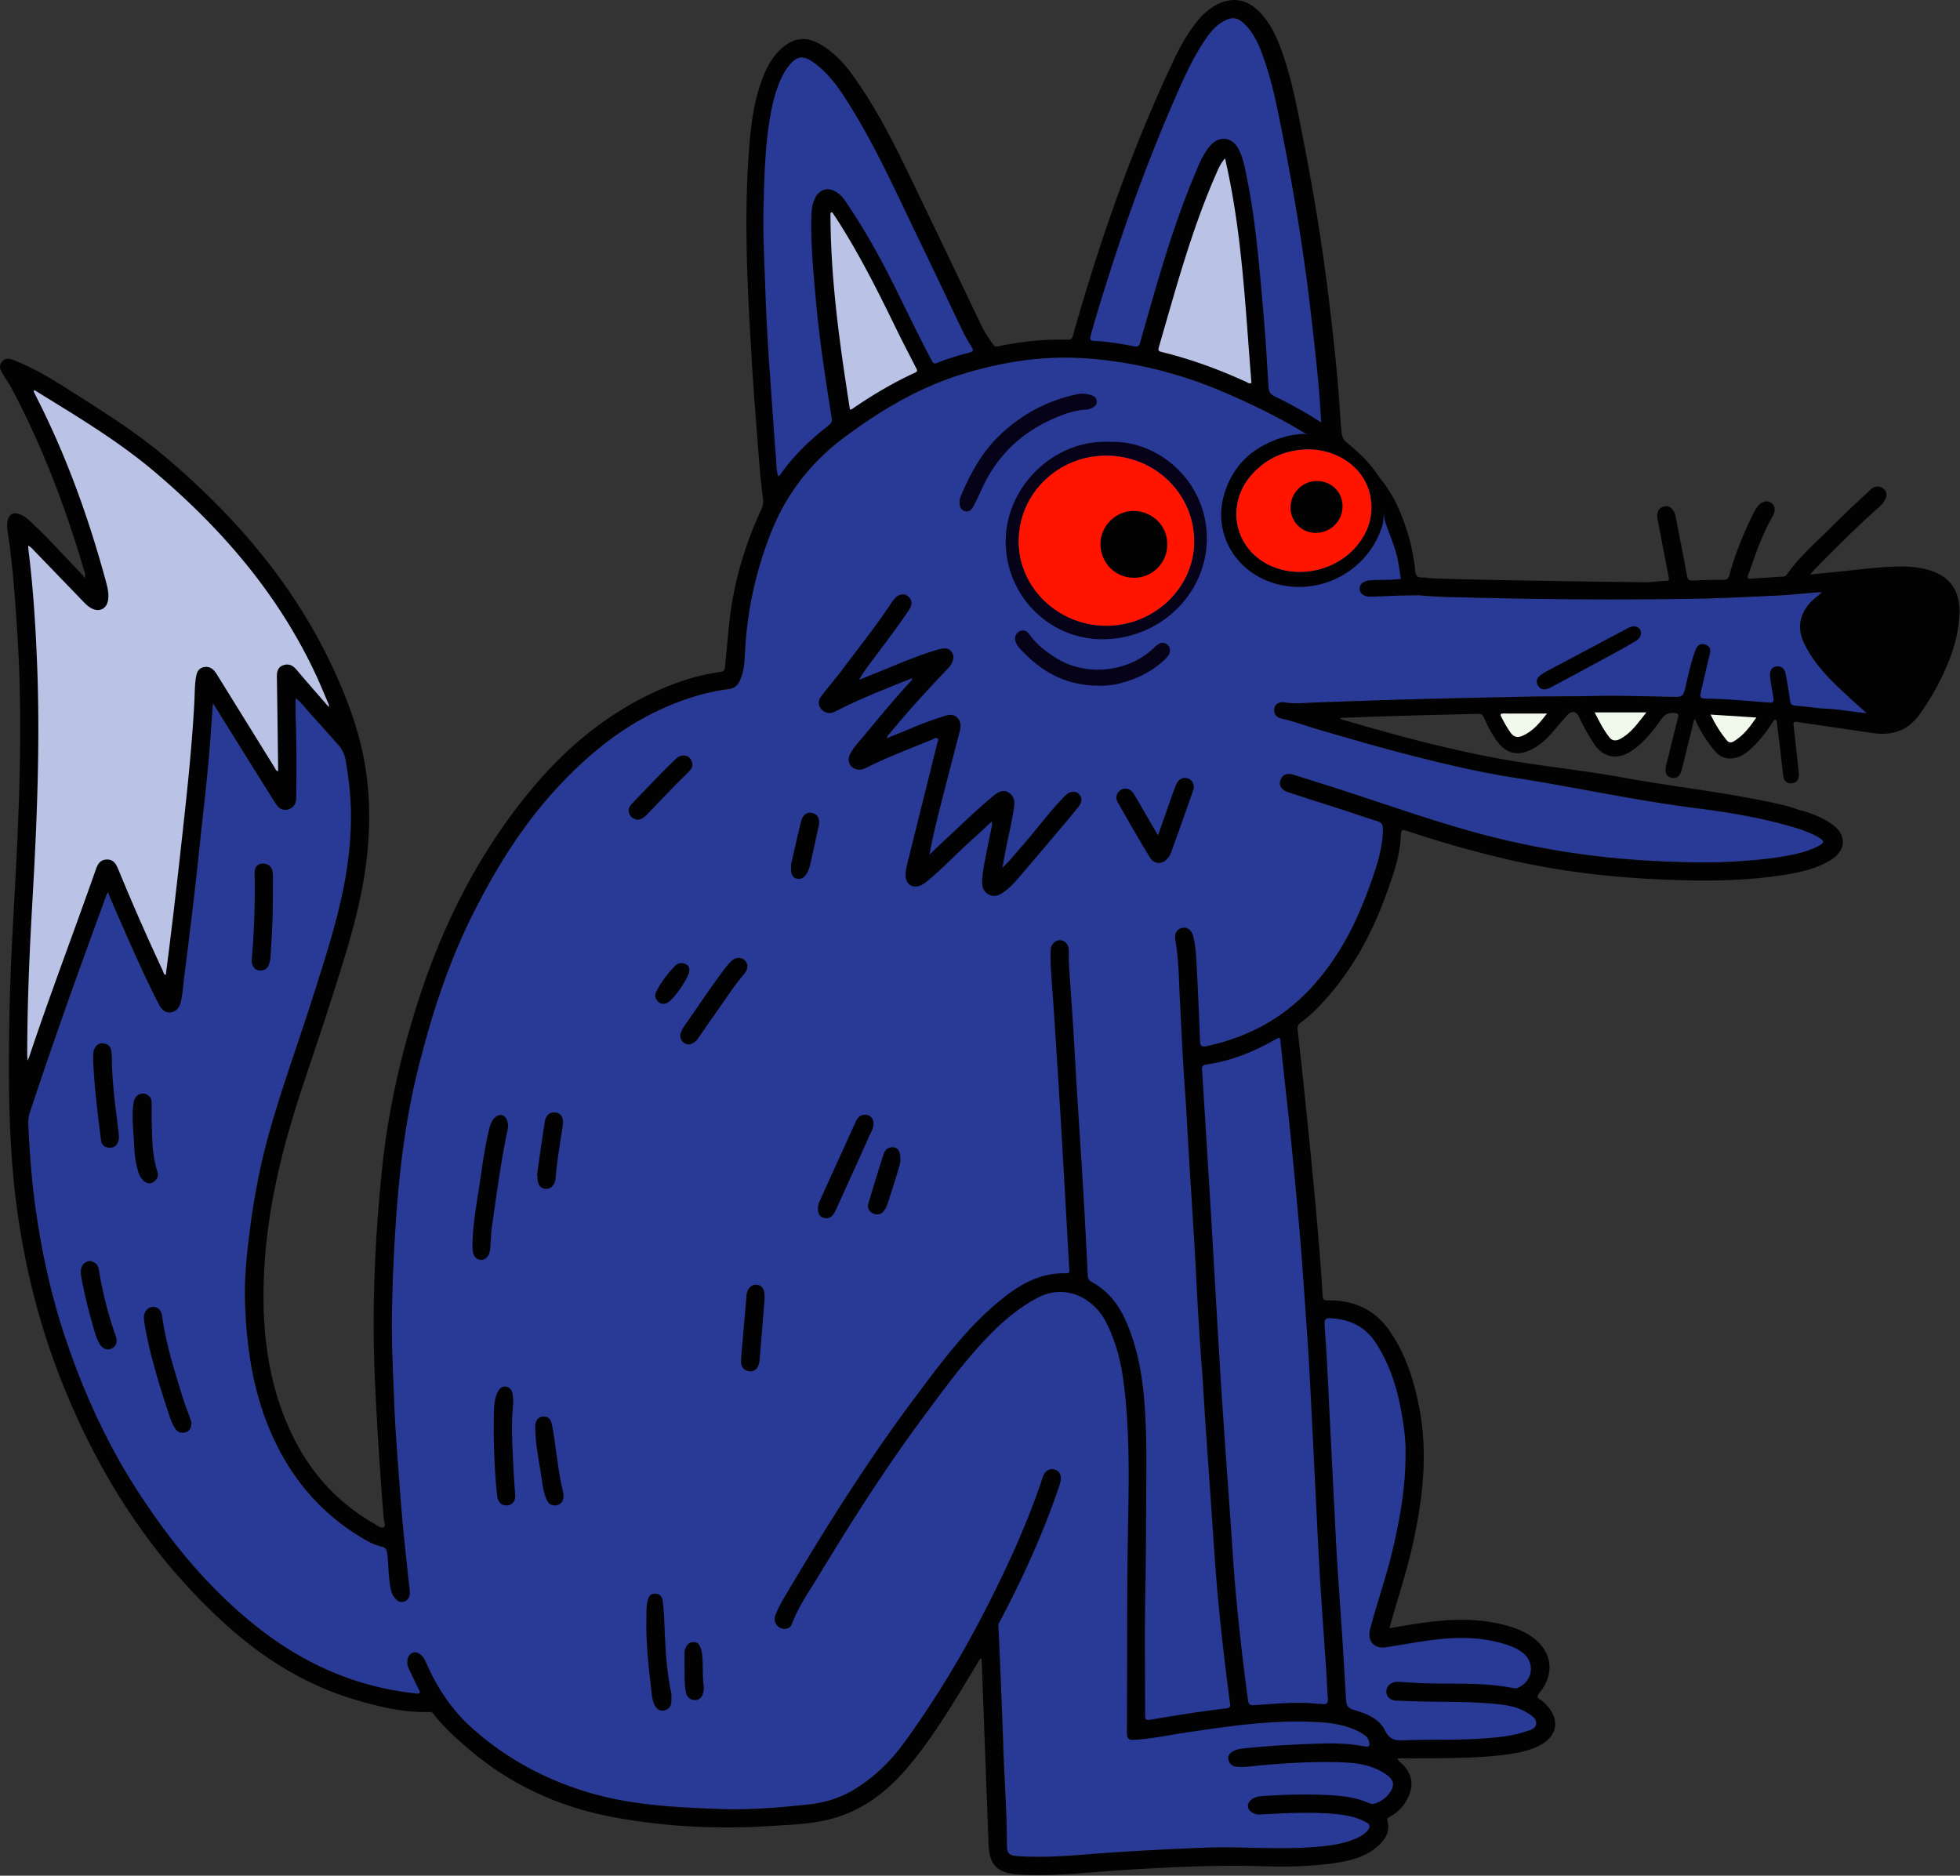 <svg width="256" height="245" fill="none" xmlns="http://www.w3.org/2000/svg"><rect width="100%" height="100%" fill="#333333" stroke="none"/><path d="M234.549 92.182c1.135.092 2.267.239 3.399.365 1.969.051 3.904.428 5.881.62a124.12 124.12 0 0 1-3.834-3.497c-1.735-1.666-3.308-3.468-4.362-5.648-.861-1.785-.685-3.488.589-5.063.475-.586 1.091-1.007 1.752-1.588-.318 0-.481-.012-.642.001-1.726.14-3.449.33-5.176.413-3.607.175-7.216.36-10.826.42-9.699.16-19.397.093-29.094-.148-2.315-.06-4.636-.071-6.946-.307-.752.013-1.504.018-2.256.043l-.075-2.182c-.125-.788-.229-1.581-.38-2.365-.343-1.77-2.397-8.713-2.967-10.411-.436-.19-7-6.685-9.232-6.278-3.441-2.113-7.068-3.858-10.779-5.436-5.752-2.447-11.753-3.914-17.985-4.33-5.34-.358-10.558.45-15.672 1.987-5.737 1.725-10.796 4.715-15.573 8.261-4.301 3.193-7.517 7.205-9.539 12.174a48.506 48.506 0 0 0-3.514 15.47c-.087 1.424-.075 2.879-.707 4.228-.296.63-.705.998-1.422 1.09-3.399.431-6.602 1.527-9.667 3.018-4.969 2.416-9.115 5.924-12.832 9.951-4.542 4.919-8.008 10.569-10.992 16.527-3.15 6.291-5.302 12.943-7.017 19.745-1.481 5.874-2.326 11.85-2.81 17.884a225.396 225.396 0 0 0-.698 14.759c-.055 3.883.172 7.757.311 11.633.062 1.729.178 3.458.3 5.184.225 3.136.444 6.273.718 9.404.231 2.644-2.113 4.048-2.648 3.92-.835-.201-1.609-.577-2.348-1.011-5.542-3.244-9.485-7.889-12.06-13.74-2.427-5.518-3.276-11.356-3.452-17.314-.1-3.378.299-6.735.734-10.086a83.977 83.977 0 0 1 2.477-12.111c1.714-6.038 3.877-11.93 5.77-17.912 1.856-5.857 3.78-11.695 4.521-17.831.252-2.084.375-4.179.324-6.276-.051-2.097-.306-4.176-.646-6.248-.141-.86-.442-1.583-1.008-2.217-1.202-1.348-2.395-2.702-3.615-4.034-.603-.658-1.106-1.413-1.955-2.063 0 .917-.023 1.708.005 2.498.124 3.514.133 7.029.066 10.544-.01.512-.143 1.016-.65 1.319-.757.453-1.493.267-2.042-.609-2.066-3.286-4.113-6.581-6.167-9.874-.647-1.037-1.292-2.075-2.013-3.235-.203 2.715-.354 5.241-.587 7.759-.283 3.055-.633 6.106-.96 9.156-.307 2.859-.603 5.718-.939 8.572-.406 3.46-.837 6.915-1.278 10.371-.145 1.134-.182 2.287-.49 3.396-.296 1.065-1.447 1.501-2.229.863-.287-.234-.469-.561-.636-.886-1.875-3.648-3.501-7.409-5.155-11.159-.475-1.077-.934-2.161-1.459-3.377-.13.311-.2.46-.256.614-3.417 9.318-6.783 18.655-9.892 28.081a4.398 4.398 0 0 0-.239 1.581c.17 3.775.458 7.538.99 11.282.789 5.537 1.968 10.985 3.726 16.295 2.37 7.161 5.442 14.003 9.55 20.353 4.442 6.868 9.58 13.118 16.098 18.153 5.991 4.627 12.681 7.518 20.241 8.317.17.017.371.091.49-.043.132-.151 4.234 2.216 6.895 4.594 4.427 3.954 9.491 6.673 15.12 8.367 5.607 1.687 11.423 1.964 17.224 2.182 3.807.143 7.608-.186 11.396-.573 2.126-.217 4.15-.783 6.021-1.899 2.715-1.619 4.91-3.773 6.743-6.308 4.098-5.668 12.2-15.424 12.219-15.075.087 1.679 1.104 24.117 1.113 28.292.003 1.453.191 1.619 1.632 1.739.122.01.245.005.366.012 3.817.208 7.61-.226 11.405-.484a417.46 417.46 0 0 1 12.348-.653c4.614-.178 9.23.261 13.841-.05 1.897-.127 3.795-.302 5.598-.982.716-.269 1.391-.605 1.906-1.188.384-.435 2.309-4.203 2.752-4.752.875-1.092.639-1.256.648-2.644.015-2.258-3.859-5.181-4.307-5.427-1.71-.938-3.591-1.254-5.497-1.358a54.01 54.01 0 0 0-7.173.099c-3.406.268-4.311-2.129-4.365-2.519-.465-3.329-2.359-24.192-2.516-26.478-.233-3.379-.476-6.758-.705-10.138-.166-2.446-.289-4.896-.477-7.34a454.96 454.96 0 0 1-.72-11.616 516.26 516.26 0 0 0-.291-5.276c-.232-3.82-.478-7.64-.711-11.459-.159-2.579-.272-5.162-.467-7.738-.315-4.184 2.175-5.699 2.789-5.823a27.237 27.237 0 0 0 6.224-2.094c4.627-2.191 8.083-5.652 10.828-9.893 2.11-3.26 3.58-6.818 4.822-10.477.653-1.919 1.175-3.867 1.188-5.924.004-.604-.207-.856-.765-1.023-1.332-.4-2.641-.876-3.965-1.305-2.553-.827-5.116-1.624-7.661-2.472-.906-.302-1.233-.926-.978-1.599.271-.715.855-.933 1.762-.648 1.676.528 3.351 1.055 5.024 1.589 5.948 1.894 11.826 4.007 17.839 5.706 8.088 2.284 16.329 3.588 24.714 3.974 3.192.146 6.39.243 9.591.06 2.438-.14 4.866-.33 7.267-.777 1.438-.268 2.866-.611 4.165-1.326.677-.372.669-.573.015-1.007-.678-.45-1.452-.688-2.184-1.023-4.565-1.472-9.278-2.269-14.014-2.869-7.886-.997-15.645-2.722-23.493-3.943-4.477-.696-8.888-1.724-13.278-2.84-4.158-1.056-8.275-2.258-12.395-3.453-1.638-.475-3.23-1.098-4.906-1.457-.586-.126-.992-.561-.937-1.225.05-.586.62-1 1.292-.888 1.34.226 2.67.075 4.009.024 4.608-.172 9.216-.326 13.824-.455 4.197-.117 8.393-.187 12.589-.285 3.466-.082 6.933-.05 10.399-.12 3.219-.066 6.442.061 9.665.112" fill="#283996"/><path d="M144.921 57.716c-7.191-.359-13.497 5.78-13.566 12.876-.069 7.064 5.524 12.837 12.498 12.906 7.501.074 13.669-5.767 13.778-12.996.11-7.306-6.021-13.03-12.71-12.787v.001Zm-.466 24.02c-6.253-.033-11.391-5.037-11.359-11.067.033-6.227 5.163-11.199 11.504-11.149 6.359.051 11.425 5.079 11.372 11.287-.051 6.02-5.256 10.96-11.515 10.927l-.002.002ZM138.043 54.49c1.252-.514 2.509-.937 3.871-.987.279-.01.519-.121.761-.24.353-.174.601-.404.569-.844-.034-.467-.336-.693-.729-.813-.614-.188-1.249-.242-1.879-.107-3.685.79-6.915 2.476-9.698 5.002-2.493 2.264-4.11 5.119-5.397 8.183-.132.312-.245.64-.211.94 0 .56.158.988.68 1.143.504.151.862-.142 1.084-.546.352-.64.681-1.296.969-1.965 1.988-4.625 5.322-7.857 9.979-9.767l.001.002Z" fill="#060319"/><path d="M150.843 84.5c-3.347 3.334-8.989 3.945-12.968 1.41-1.304-.83-2.512-1.758-3.416-3.039-.345-.488-.811-.708-1.392-.352-.479.295-.626.899-.343 1.485.106.217.238.43.399.61 2.74 3.06 6.054 4.937 10.26 4.943a9.684 9.684 0 0 0 3.049-.335c2.244-.61 4.284-1.624 5.932-3.299.573-.583.578-1.29.141-1.688-.477-.433-1.053-.341-1.662.265Z" fill="#060319"/><path d="M202.197 89.947c.206-.075.401-.182.594-.286 1.441-.77 2.887-1.534 4.32-2.321 2.18-1.197 4.401-2.323 6.534-3.606.411-.248.669-.554.697-1.055-.047-.373-.201-.66-.61-.805-.479-.17-.864.044-1.246.246-3.235 1.71-6.466 3.428-9.695 5.15-.538.287-1.088.562-1.579.917-.449.324-.661.801-.345 1.345.307.526.786.612 1.33.416v-.001Z" fill="#020203"/><path d="M251.112 74.264a13.9 13.9 0 0 0-2.837-.274c-2.641.035-5.257.389-7.878.65-1.264.126-2.527.256-3.959.401.321-.368.499-.596.702-.8 2.714-2.704 5.378-5.457 8.267-7.98.296-.26.554-.551.752-.891.365-.629.299-1.181-.175-1.553-.495-.389-1.164-.343-1.662.129-1.664 1.576-3.364 3.12-4.976 4.749-2.058 2.078-4.314 3.974-5.996 6.402-.129.186-.306.21-.506.224-1.365.083-2.73.163-4.093.264-.442.032-.568-.082-.404-.523.402-1.072.756-2.162 1.16-3.233.568-1.505 1.216-2.975 2.013-4.377.45-.791.329-1.45-.255-1.81-.548-.337-1.267-.106-1.75.595-.248.36-.468.745-.66 1.138-1.21 2.479-2.232 5.033-2.963 7.694-.128.464-.279.678-.817.67-1.318-.02-2.638.029-3.954.087-.474.02-.688-.096-.779-.599-.456-2.517-.955-5.029-1.435-7.542-.08-.412-.179-.813-.459-1.138-.308-.358-.67-.524-1.165-.368-.475.148-.724.432-.796.92-.06.4.027.778.099 1.159.45 2.37.9 4.742 1.368 7.11.073.373.027.535-.401.519-.535-.022-1.964.162-2.155.162-2.856.002-28.678-.37-28.908-.568-.519-.118-.78.055-1.29-.145-.315-.261-.312-.49-.371-.881.054-.312-.443-2.99-.691-3.876-.81-2.887-1.881-5.654-3.809-8.012-1.762-2.559-2.585-3.181-4.532-4.862-.383-.314-.52-.742-.564-1.213-.049-.535-.116-1.069-.147-1.605-.336-5.728-.974-11.426-1.683-17.116-.788-6.319-1.832-12.599-3.044-18.85-.771-3.972-1.472-7.964-2.787-11.807-.691-2.017-1.528-3.954-3.043-5.53-1.676-1.741-3.668-2.065-5.774-.881-.95.535-1.737 1.26-2.412 2.108-1.19 1.498-2.143 3.15-2.958 4.87-5.509 11.614-9.726 23.704-13.22 36.056-.11.39-.17.642-.684.63-3.063-.076-6.095.234-9.092.868-.341.072-.533-.017-.726-.303-.562-.828-1.114-1.659-1.548-2.565-3.276-6.835-6.534-13.678-9.837-20.5-2.053-4.24-4.255-8.401-7.038-12.22-1.157-1.588-2.526-2.979-4.267-3.952-1.572-.878-3.071-.79-4.507.317-1.343 1.034-2.161 2.432-2.772 3.97-1.27 3.194-1.65 6.565-1.893 9.95-.635 8.79-.18 17.57.34 26.346.26 4.41.614 8.813.951 13.218.14 1.824.3 3.65.547 5.46.08.59.034 1.056-.21 1.59-2.156 4.684-3.62 9.568-4.162 14.708-.204 1.94-.383 3.884-.57 5.826-.035.359-.087.62-.565.684-3.297.44-6.404 1.539-9.373 2.978-6.403 3.103-11.614 7.704-16.04 13.204-6.091 7.568-10.478 16.071-13.582 25.253-2.545 7.532-4.355 15.229-5.2 23.146a211.61 211.61 0 0 0-.908 11.676 171.421 171.421 0 0 0-.01 17.425 540.43 540.43 0 0 0 1.09 16.804c.035.425.305 1.082.01 1.233-.394.202-.888-.253-1.304-.493-4.383-2.532-7.746-6.043-10.114-10.516-3.334-6.3-4.378-13.108-4.277-20.11.092-6.342 1.142-12.577 2.767-18.708 1.61-6.082 3.813-11.979 5.72-17.969 2.026-6.364 4.18-12.697 4.968-19.376.431-3.648.475-7.301.01-10.956-.6-4.718-2.15-9.142-4.1-13.446C38.71 76.7 30.94 67.6 21.627 59.714c-4.113-3.482-8.7-6.285-13.225-9.172-2.081-1.327-4.217-2.545-6.512-3.465-.548-.22-1.123-.407-1.611.157-.513.592-.214 1.125.113 1.66.394.643.824 1.267 1.176 1.933C5.54 58.33 8.545 66.22 10.932 74.354c.091.309.279.615.141 1.14-.233-.28-.39-.493-.572-.682-2.033-2.107-3.99-4.291-6.117-6.308-.547-.519-1.08-1.07-1.815-1.335-.877-.315-1.405.008-1.582.91-.112.569-.022 1.127.059 1.672.667 4.496.969 9.024 1.25 13.551.543 8.712.362 17.429-.019 26.139-.343 7.852-.928 15.695-1.051 23.557-.123 7.913-.136 15.824.84 23.694 1.059 8.534 3.135 16.811 6.399 24.783 4.819 11.771 11.594 22.203 21.078 30.769 4.966 4.485 10.555 7.939 17.034 9.829 3.147.919 6.32 1.659 9.63 1.546.213-.007.305.116.408.251 1.363 1.773 3.02 3.247 4.717 4.687 5.448 4.628 11.753 7.491 18.73 8.791 6.648 1.236 13.378 1.614 20.139 1.189 2.777-.174 5.577-.233 8.285-.933 4.205-1.086 7.466-3.638 10.201-6.9 3.494-4.169 6.183-8.884 9.018-13.499.122-.199.171-.457.475-.599.021.293.047.555.058.818.294 7.83.591 15.663.881 23.493.098 2.633 1.083 3.681 3.718 3.924.219.021.439.024.658.034 4.678.22 9.318-.391 13.972-.662 5.758-.337 11.514-.626 17.284-.447 3.129.096 6.255.058 9.36-.38 2.095-.294 4.143-.757 5.8-2.201 1.006-.876 1.679-1.918 1.313-3.338-.1-.388.171-.458.392-.584 1.056-.6 1.819-1.467 2.327-2.557.758-1.625.467-3.083-.832-4.33-.193-.185-.468-.312-.588-.698.856 0 1.636.006 2.416 0 3.517-.032 7.038.008 10.543-.351 1.824-.188 3.642-.423 5.333-1.193 2.689-1.227 3.081-3.624.938-5.667-.158-.151-.316-.318-.507-.417-.507-.267-.519-.497-.147-.96 2.075-2.58 1.606-5.513-1.139-7.378-.856-.582-1.8-.965-2.786-1.266-3.982-1.215-8.009-.974-12.047-.374-1.194.178-2.383.392-3.635.598.054-.219.08-.337.113-.451.978-3.496 2.136-6.941 2.92-10.495 1.32-5.981 2.031-11.971.81-18.067-.701-3.5-1.771-6.846-3.826-9.806-1.955-2.818-4.721-4.06-8.099-3.996-.5.009-.629-.129-.655-.578-.257-4.459-.654-8.908-1.063-13.355-.349-3.791-.73-7.577-1.119-11.364a1256.77 1256.77 0 0 0-1.085-10.042c-.048-.436.069-.709.437-.974.95-.689 1.799-1.497 2.605-2.352 3.921-4.152 6.594-9.042 8.528-14.372.916-2.524 1.819-5.058 1.916-7.777.025-.708.211-.704.788-.51a143.059 143.059 0 0 0 13.087 3.714c6.032 1.4 12.146 2.2 18.328 2.54 5.911.325 11.816.43 17.691-.482 2.127-.332 4.236-.773 6.12-1.882 2.212-1.303 2.293-3.411.18-4.835-1.324-.891-2.802-1.466-4.356-1.835-.969-.407-1.996-.618-3.015-.843-6.606-1.449-13.339-2.151-19.985-3.371-4.443-.816-8.937-1.287-13.396-2.002-7.722-1.237-15.261-3.245-22.754-5.444-.215-.063-.468-.058-.638-.313 6.063-.24 12.094-.4 18.126-.53.36-.006.513.149.649.446.506 1.111 1.041 2.207 1.782 3.186 1.186 1.568 2.59 1.893 4.382 1.05 1.107-.523 1.974-1.339 2.77-2.241.693-.787 1.347-1.61 2.07-2.368.503-.528 1.113-.371 1.415.28a27.886 27.886 0 0 0 1.994 3.573c1.126 1.715 2.887 2.112 4.641 1.067.334-.199.648-.435.953-.678 1.291-1.033 2.265-2.356 3.228-3.674.443-.605.918-.828 1.657-.756.513.05.594.188.472.652-.435 1.675-.85 3.356-1.251 5.04-.14.59-.368 1.167-.368 1.786 0 .496.25.836.731.973.516.146.931-.04 1.173-.5.155-.296.234-.639.316-.969.509-2.042 1.009-4.088 1.518-6.155.242.102.24.3.311.442a17.686 17.686 0 0 0 2.373 3.68c.772.914 1.744 1.19 2.898.852.649-.19 1.187-.554 1.683-.998 1.171-1.052 2.132-2.278 2.987-3.593.09-.14.167-.344.363-.316.227.032.167.265.188.42.141 1.09.278 2.178.409 3.268.147 1.236.265 2.474.432 3.705.085.624.493.946 1.131.889.629-.057.846-.506.899-1.064.013-.143-.011-.291-.027-.438-.215-1.988-.418-3.98-.661-5.965-.063-.519.053-.623.565-.53 1.007.187 2.027.3 3.042.45 2.026.297 4.052.598 6.079.899.362.047.724.102 1.088.14 2.356.251 4.256-.52 5.665-2.467a32.231 32.231 0 0 0 3.664-6.56c.829-1.992 1.4-4.047 1.551-6.213.244-3.498-1.375-5.633-4.812-6.298l.002.001Zm-72.036-8.835c.253 2.255-.48 4.23-1.93 5.943-2.61 3.081-7.206 4.183-10.934 2.637-5.014-2.077-6.307-8.156-2.576-12.16 1.892-2.031 4.248-3.051 7.015-3.139 3.838-.12 7.929 2.325 8.425 6.718Zm58.874 27.118c-1.134-.126-2.264-.272-3.399-.365-.462-.037-.686-.157-.749-.666-.14-1.135-.352-2.26-.55-3.387-.133-.753-.55-1.133-1.144-1.084-.645.052-.994.495-.91 1.323.092.919.274 1.829.425 2.742.079.482.062.713-.601.662-2.673-.211-5.343-.478-8.028-.512-.956-.011-1.014-.121-.799-1.035.376-1.589.719-3.185 1.125-4.764.164-.642.02-1.06-.604-1.266-.647-.214-1.05.138-1.255.689-.546 1.463-.892 2.989-1.238 4.508-.378 1.657-.355 1.653-2.014 1.627-3.222-.053-6.446-.179-9.666-.113-3.466.07-6.933.038-10.398.12-4.196.1-8.393.17-12.589.286-4.61.129-9.218.281-13.825.454-1.338.05-2.668.2-4.008-.023-.672-.113-1.242.3-1.292.888-.056.662.35 1.099.937 1.225 1.676.359 3.268.98 4.906 1.456 4.12 1.196 8.237 2.397 12.395 3.454 4.39 1.115 8.8 2.144 13.278 2.84 7.847 1.22 15.606 2.945 23.493 3.943 4.736.599 9.448 1.396 14.014 2.869.002-.037-.001-.076-.003-.114 0 .038.005.077.003.114.732.332 1.506.573 2.183 1.023.654.433.663.634-.014 1.006-1.299.714-2.727 1.058-4.166 1.326-2.4.447-4.828.638-7.266.777-3.203.182-6.399.086-9.591-.06-8.384-.385-16.627-1.69-24.714-3.974-6.013-1.698-11.891-3.811-17.84-5.706-1.672-.533-3.348-1.061-5.023-1.588-.907-.286-1.489-.068-1.762.647-.255.673.072 1.297.978 1.599 2.545.85 5.108 1.646 7.661 2.472 1.324.429 2.632.904 3.964 1.306.559.168.77.42.766 1.022-.013 2.058-.537 4.005-1.188 5.925-1.242 3.659-2.712 7.216-4.822 10.477-2.745 4.24-6.199 7.701-10.828 9.892a27.109 27.109 0 0 1-6.224 2.094c-.615.124-.81-.037-.833-.679-.128-3.461-.279-6.92-.466-10.378-.059-1.092-.148-2.19-.414-3.259-.208-.838-.759-1.275-1.434-1.142-.68.134-1.063.746-.912 1.584.428 2.361.449 4.752.568 7.136.208 4.188.388 8.379.703 12.561.195 2.576.308 5.159.467 7.738.234 3.82.479 7.639.711 11.459.113 1.849.212 3.7.306 5.551.194 3.821.427 7.641.716 11.457.182 2.406.305 4.816.467 7.224.229 3.38.473 6.759.706 10.138.158 2.286.303 4.572.462 6.857.222 3.209.503 6.412.843 9.611.354 3.342.746 6.68 1.211 10.009.054.388-.056.569-.484.618-3.243.384-6.466.906-9.684 1.445-.92.154-.936.137-.936-.81 0-5.25-.079-10.502.028-15.749.098-4.809.091-9.619.126-14.426.028-3.804.032-7.61-.331-11.402-.317-3.291-.962-6.503-2.292-9.558-.965-2.216-2.362-4.034-4.519-5.199-.343-.185-.478-.432-.497-.815-.195-3.798-.385-7.597-.611-11.394-.263-4.405-.563-8.806-.837-13.21-.165-2.652-.297-5.306-.465-7.958-.172-2.7-.377-5.398-.552-8.097-.039-.608-.01-1.221-.023-1.83-.016-.789-.49-1.319-1.17-1.326-.587-.008-1.173.559-1.196 1.261-.03.853-.009 1.71.042 2.562.109 1.824.26 3.645.38 5.468.245 3.745.481 7.492.718 11.238.106 1.679.208 3.357.305 5.036.245 4.26.486 8.519.727 12.777.09 1.583.168 3.165.27 4.747.022.334-.089.43-.406.42-3.772-.119-6.648 1.824-9.334 4.134-4.088 3.514-7.238 7.842-10.445 12.121-6.261 8.352-11.784 17.185-17.093 26.157a16.07 16.07 0 0 0-1.11 2.224c-.38.951.384 1.921 1.344 1.791.367-.05.671-.223.795-.569.802-2.225 2.169-4.145 3.377-6.142 4.308-7.123 8.771-14.148 13.729-20.843 2.804-3.785 5.565-7.608 8.884-10.973 1.821-1.847 3.789-3.483 6.122-4.706 3.843-2.011 7.394.302 8.822 2.984 1.322 2.484 2.028 5.169 2.39 7.942.992 7.584.617 15.21.532 22.815-.087 7.618-.041 15.233-.088 22.851-.006 1.071.155 1.218 1.252 1.134 2.166-.167 4.295-.606 6.44-.929 3.375-.508 6.749-1.003 10.155-1.272a53.658 53.658 0 0 1 7.172-.099c1.906.104 3.786.42 5.497 1.358.449.246.884.5 1.062 1.049.221.685.095.887-.585.759-1.785-.334-3.59-.423-5.395-.37-3.581.105-7.163.278-10.726.691a3.037 3.037 0 0 0-.836.236c-.474.207-.875.563-.787 1.105.096.601.527.973 1.176 1.018 1.005.069 1.998-.107 2.992-.193 3.699-.325 7.403-.551 11.115-.377 1.862.088 3.689.436 5.279 1.524 1.145.786 1.24 1.539.365 2.631-.442.551-1.009.914-1.658 1.164-.283.109-.566.124-.855-.004-1.915-.847-3.963-1.005-6.012-1.086-2.563-.101-5.129-.022-7.689.138-.549.034-1.118.085-1.608.415-.759.511-.724 1.377.087 1.795.283.145.587.233.914.217 2.512-.128 5.024-.28 7.538-.197 1.607.053 3.219.128 4.786.56.545.149 1.054.379 1.554.639.572.296.572.68.189 1.115-.514.583-1.19.919-1.906 1.188-1.805.68-3.702.855-5.598.982-4.611.311-9.228-.127-13.841.05-4.12.158-8.234.375-12.348.653-3.795.258-7.588.691-11.404.484-.122-.007-.245 0-.367-.012-1.443-.12-1.629-.285-1.632-1.739-.009-4.175-.346-8.335-.476-12.505-.112-3.584-.264-7.165-.405-10.748a422.59 422.59 0 0 0-.23-5.039c-.018-.349.171-.605.315-.879 2.809-5.34 5.315-10.813 7.308-16.512.161-.46.324-.92.456-1.389.233-.832-.052-1.5-.698-1.701-.697-.215-1.311.16-1.594 1.014-1.908 5.759-4.416 11.255-7.155 16.659-3.164 6.239-6.752 12.215-10.85 17.883-1.833 2.535-4.028 4.687-6.743 6.308-1.871 1.117-3.894 1.682-6.02 1.899-3.788.388-7.59.717-11.397.573-5.8-.218-11.617-.495-17.224-2.182-5.629-1.694-10.693-4.413-15.12-8.367-2.66-2.378-4.53-5.206-5.948-8.408-.188-.423-.372-.854-.742-1.163-.31-.261-.654-.465-1.067-.298-.416.169-.645.518-.704.957-.051.393.006.777.182 1.14.437.9.865 1.804 1.295 2.708.07.15.22.32.088.47-.118.135-.32.061-.49.043-7.56-.799-14.252-3.69-20.241-8.317-6.519-5.036-11.656-11.286-16.1-18.152-4.106-6.35-7.178-13.193-9.549-20.354-1.758-5.31-2.936-10.758-3.725-16.295-.534-3.746-.823-7.507-.99-11.282a4.353 4.353 0 0 1 .24-1.581c3.108-9.426 6.472-18.763 9.89-28.081.057-.154.126-.303.257-.614.525 1.215.984 2.299 1.459 3.378 1.654 3.749 3.28 7.511 5.155 11.158.167.327.349.652.636.886.782.639 1.933.203 2.229-.863.308-1.107.344-2.262.49-3.396.44-3.455.873-6.911 1.278-10.37.334-2.855.632-5.715.938-8.572.327-3.053.678-6.102.96-9.157.234-2.519.385-5.044.587-7.759l2.013 3.236c2.054 3.292 4.101 6.588 6.167 9.873.551.875 1.286 1.062 2.043.609.507-.303.64-.809.65-1.318.067-3.516.058-7.031-.067-10.545-.028-.79-.004-1.58-.004-2.498.847.65 1.352 1.405 1.954 2.063 1.22 1.332 2.414 2.686 3.616 4.034.566.635.867 1.358 1.007 2.217.34 2.073.596 4.153.647 6.248a43.394 43.394 0 0 1-.324 6.276c-.742 6.137-2.666 11.975-4.52 17.831-1.833 5.788-3.918 11.494-5.604 17.329-1.261 4.364-2.147 8.801-2.723 13.307-.403 3.147-.75 6.302-.655 9.473.175 5.958 1.023 11.796 3.452 17.314 2.575 5.851 6.518 10.496 12.06 13.74.739.432 1.513.811 2.347 1.011.536.129.659.434.716.934.171 1.499.14 3.017.435 4.503.085.432.217.845.497 1.2.323.41.722.715 1.254.543.516-.167.765-.634.757-1.146-.014-.678-.13-1.354-.201-2.03-.273-2.641-.578-5.279-.808-7.922-.274-3.131-.493-6.269-.717-9.404a145.811 145.811 0 0 1-.3-5.185c-.14-3.877-.367-7.75-.312-11.633.072-4.928.304-9.845.698-14.758.484-6.034 1.327-12.01 2.81-17.884 1.715-6.802 3.866-13.453 7.017-19.745 2.984-5.96 6.45-11.609 10.992-16.528 3.718-4.026 7.863-7.534 12.832-9.95 3.065-1.49 6.268-2.587 9.667-3.02.717-.09 1.126-.458 1.422-1.088.632-1.348.622-2.803.707-4.229a48.509 48.509 0 0 1 3.514-15.47c2.022-4.968 5.238-8.978 9.54-12.173 4.776-3.546 9.833-6.537 15.572-8.261 5.114-1.537 10.333-2.345 15.673-1.987 6.231.416 12.232 1.884 17.984 4.33 3.711 1.578 7.338 3.323 10.78 5.436a3.8 3.8 0 0 0 .412.114c-1.283-.013-2.329.197-2.823.331-4.092 1.127-6.978 3.592-8.134 7.72-1.45 5.177 1.741 10.282 7.092 11.606 5.914 1.464 11.958-2.008 13.652-7.833.039-.138.162-1.155.177-1.57-.015.415.034.817.145 1.214.569 1.698 1.333 3.333 1.676 5.103.152.784.255 1.576.38 2.365-1.357.2-2.727.083-4.085.198-.824.07-1.33.544-1.299 1.112.034.64.572 1.038 1.443 1.016 1.338-.034 2.675-.101 4.014-.144.752-.025 1.504-.029 2.257-.042 2.309.236 4.63.249 6.945.306 9.696.243 19.395.31 29.094.15 3.61-.06 7.22-.247 10.826-.421 1.728-.084 3.45-.274 5.176-.413.161-.013.324-.002.642-.002-.661.582-1.277 1.003-1.752 1.589-1.275 1.575-1.451 3.28-.589 5.062 1.053 2.182 2.627 3.985 4.362 5.65a123.38 123.38 0 0 0 3.834 3.495c-1.977-.192-3.912-.568-5.881-.62l-.01.002Z" fill="#020203"/><path d="M172.407 206.135c-.185-2.967-.317-5.939-.466-8.909-.246-4.894-.484-9.788-.73-14.681-.096-1.899-.189-3.798-.314-5.695-.224-3.429-.463-6.855-.708-10.283a381.374 381.374 0 0 0-.475-6.045c-.267-3.034-.55-6.064-.842-9.094a582.583 582.583 0 0 0-.663-6.467c-.31-2.905-.642-5.808-.942-8.715-.084-.802-.081-.82-.785-.419-2.802 1.591-5.755 2.775-8.963 3.231-.538.076-.538.363-.513.759.15 2.31.293 4.621.437 6.932.243 3.94.493 7.881.726 11.821.303 5.109.589 10.22.893 15.33.198 3.332.397 6.666.621 9.996.317 4.692.654 9.381.989 14.072.25 3.524.454 7.052.781 10.569.421 4.509.946 9.007 1.544 13.497.084.623.265.737.847.697 2.821-.192 5.644-.483 8.308-.173.267 0 .368-.017.462.003.704.156.883-.146.817-.814-.1-1.019-.11-2.044-.179-3.066-.28-4.182-.585-8.361-.845-12.544v-.002ZM199.442 223.705c-1.212-.757-2.59-.981-3.979-1.124-2.674-.274-5.36-.278-8.047-.3a151.103 151.103 0 0 1-5.124-.152c-1.034-.044-1.564-1.066-.993-1.874.385-.544.999-.611 1.58-.569 2.045.154 4.092.229 6.143.229 2.88 0 5.759.02 8.604.577.214.041.432.059.648-.037 1.973-.885 2.272-3.311.56-4.608-.771-.583-1.661-.914-2.582-1.181-3.235-.936-6.512-.834-9.794-.368-1.833.261-3.656.601-5.487.873-1.45.216-2.365-.791-2.05-2.217.074-.332.167-.662.257-.99.865-3.174 1.963-6.279 2.708-9.488.928-3.996 1.695-8.011 1.691-12.496.065-1.797-.234-3.918-.632-6.031-.581-3.072-1.571-5.983-3.301-8.618-1.344-2.045-3.305-2.958-5.67-3.136-.876-.066-1.008.082-.954.989.086 1.436.202 2.869.281 4.305.115 2.094.206 4.19.311 6.284.239 4.772.48 9.546.723 14.319.098 1.924.185 3.848.308 5.77.223 3.479.476 6.955.702 10.432.167 2.579.31 5.158.466 7.738.042.668.22 1.108 1.021 1.326 1.616.443 3.287 1.114 4.055 2.66.629 1.267 1.363 1.349 2.577 1.298 3.414-.141 6.838.01 10.251-.236 1.848-.133 3.7-.293 5.472-.884.582-.193 1.398-.328 1.456-1.044.057-.704-.644-1.102-1.201-1.451v.004Z" fill="#283996"/><path d="M128.928 110.94c-.267 1.361-.575 2.72-.644 4.109-.035.705.121 1.376.804 1.764.714.406 1.361.169 1.975-.258.768-.535 1.405-1.213 2.006-1.918 2.108-2.466 4.202-4.944 6.296-7.422.549-.652 1.101-1.305 1.608-1.99.35-.471.389-1.012-.025-1.477-.39-.435-1.07-.429-1.598-.01-.265.211-.496.47-.73.718-1.896 2.006-3.506 4.254-5.347 6.305-.739.824-1.41 1.71-2.352 2.592l.375-2.038c.368-2.012.902-3.991 1.167-6.024.091-.7-.066-1.326-.674-1.74-.621-.422-1.208-.201-1.76.189-.139.098-.271.208-.402.316-2.117 1.77-4.089 3.698-6.114 5.57-.715.661-1.41 1.342-2.115 2.015.418-2.322.969-4.54 1.536-6.754.796-3.117 1.598-6.23 2.414-9.341.179-.685.184-1.322-.351-1.832-.535-.51-1.149-.352-1.784-.142-1.321.436-2.635.883-3.913 1.436-1.115.48-2.245.922-3.464 1.417.066-.36.261-.487.398-.652 2.397-2.928 4.963-5.706 7.567-8.45.715-.752.9-1.535.541-2.092-.387-.6-.867-.674-2.05-.32-2.529.754-4.944 1.815-7.387 2.798-.891.36-1.781.724-2.673 1.084.415-.806.917-1.487 1.424-2.164 1.726-2.303 3.479-4.586 5.082-6.98.456-.68.419-1.312-.132-1.76-.515-.42-1.223-.305-1.748.296a6.233 6.233 0 0 0-.485.641c-2.012 3.032-4.289 5.87-6.463 8.783-.861 1.152-1.825 2.226-2.68 3.384-.581.787-.228 1.725.679 2.066.513.193.966-.002 1.395-.224 2.063-1.064 4.195-1.973 6.34-2.85 1.141-.466 2.288-.918 3.541-1.419-.091.205-.104.282-.149.33-2.123 2.293-4.115 4.698-6.104 7.105-.667.808-1.412 1.562-1.903 2.5-.496.948.076 1.962 1.108 2.027.436.027.818-.138 1.186-.323 2.751-1.385 5.641-2.442 8.476-3.625.213-.088.459-.299.673-.1.187.175-.008.415-.058.617-1.291 5.202-2.588 10.403-3.88 15.603-.135.542-.27 1.086-.255 1.656.031 1.163.95 1.76 2.02 1.276.285-.129.55-.316.794-.517 2.014-1.666 3.807-3.573 5.744-5.322.879-.794 1.742-1.605 2.72-2.506 0 .305.022.446-.003.576-.205 1.026-.428 2.048-.63 3.076l.004.001ZM150.213 112.035c.561.921 1.66.886 2.338.034.165-.206.311-.445.399-.693a823.558 823.558 0 0 0 2.887-8.121c.249-.718-.05-1.339-.66-1.566-.602-.224-1.234.057-1.533.747-.282.646-.508 1.318-.744 1.983-.536 1.511-1.064 3.026-1.652 4.698-.348-.595-.594-1.013-.837-1.432-.758-1.307-1.502-2.623-2.279-3.918-.431-.718-1.077-.935-1.662-.627-.585.307-.849.999-.49 1.63 1.381 2.437 2.772 4.871 4.231 7.263l.002.002ZM66.205 146.286c-.26-.709-.946-.844-1.517-.346-.45.392-.637.912-.775 1.461-.702 2.793-1.001 5.655-1.461 8.489-.343 2.113-.657 4.233-.745 6.378 0 .195-.002.392 0 .586.01 1.091.385 1.674 1.092 1.702.721.027 1.19-.597 1.255-1.678.007-.122.004-.245.013-.366.059-.777.072-1.561.187-2.33.623-4.238 1.165-8.49 2.061-12.684.092-.432.03-.831-.11-1.213v.001ZM18.946 173.331c.735 3.962 1.912 7.806 3.19 11.618.2.597.417 1.2.797 1.719.355.485.86.556 1.38.394.511-.159.64-.625.7-1.209-.064-.209-.145-.515-.25-.811-.24-.666-.52-1.316-.73-1.99-1.15-3.674-2.329-7.34-2.865-11.173-.115-.816-.672-1.26-1.316-1.165-.662.098-1.129.766-1.052 1.531.036.364.082.727.15 1.086h-.004ZM66.216 196.631c.708-.045 1.155-.581 1.077-1.455-.177-1.99-.26-3.982-.352-5.977-.076-1.679-.114-3.354.018-5.033.058-.747.144-1.5-.046-2.251-.115-.458-.409-.74-.846-.792-.445-.055-.784.197-1.005.59a3.71 3.71 0 0 0-.42 1.232c-.215 1.283-.108 2.575-.161 3.91.037 2.802.142 5.647.447 8.481.094.868.58 1.342 1.286 1.295h.002ZM85.062 220.727c.075.644.113 1.313.408 1.919.258.532.661.887 1.267.771.582-.111.93-.522.947-1.14.011-.413.051-.843-.033-1.241-.634-3.016-.756-6.078-.88-9.142-.037-.923-.1-1.848-.21-2.764-.066-.546-.361-.957-1.002-.958-.654-.002-.877.435-.991.973-.21.987-.107 1.993-.15 2.879-.014 2.992.316 5.848.646 8.703h-.002ZM107.491 159.045c.483.17.931.075 1.265-.312.188-.217.324-.488.444-.752 1.443-3.172 2.887-6.343 4.309-9.526.236-.526.575-1.028.578-1.641.01-.797-.45-1.235-1.226-1.194-.611.032-.887.442-1.107.927-1.552 3.417-3.105 6.833-4.656 10.252-.184.403-.294.823-.254 1.276.04.445.198.812.648.97h-.001ZM33.805 126.749c.74.102 1.212-.245 1.407-1.043.052-.213.105-.428.12-.645.163-2.601.312-5.204.306-7.812 0-1.049.035-2.098-.01-3.144-.037-.855-.609-1.35-1.366-1.299-.717.05-1.025.494-1.008 1.406a105.75 105.75 0 0 1-.371 11.095c-.068.774.313 1.357.923 1.442h-.001ZM15.484 147.92c-.37-3.211-.859-6.413-.868-9.657 0-.338-.045-.678-.09-1.015-.081-.595-.48-.912-1.033-.964-.566-.055-.973.246-1.186.782-.186.469-.12.96-.13 1.646.158 3.3.569 6.774 1.023 10.245.073.563.449.912 1.038.95.575.038.981-.204 1.188-.762.15-.406.108-.809.06-1.224l-.002-.001ZM97.235 127.169c.526-.633.498-1.322-.006-1.768-.49-.436-1.207-.367-1.758.187a8.102 8.102 0 0 0-.726.824c-1.86 2.45-3.551 5.02-5.314 7.539a3.93 3.93 0 0 0-.529 1.036c-.224.697.333 1.433 1.096 1.436.516-.074.907-.39 1.231-.861 1.37-1.991 2.767-3.963 4.138-5.953a33.753 33.753 0 0 1 1.87-2.44h-.002ZM11.74 164.707c-.623.095-1.034.448-1.148 1.061-.06.327-.039.684.023 1.015.35 1.916.792 3.81 1.325 5.683.288 1.007.52 2.034 1.008 2.967.383.731 1.032.986 1.624.712.587-.271.808-.876.546-1.622a50.962 50.962 0 0 1-2.222-8.761c-.105-.642-.55-.939-1.156-1.055ZM19.987 154.422c.524-.305.764-.792.575-1.365-.735-2.237-.685-4.56-.75-6.866v-2.049c0-.293-.017-.575-.22-.826-.351-.429-.79-.58-1.303-.409-.619.207-.781.734-.865 1.32-.224 1.561-.028 3.117.057 4.669.065 1.185.107 2.387.414 3.547.155.586.283 1.195.729 1.653.382.394.82.642 1.364.324l-.001.002ZM70.736 193.077c.132.912.26 1.839.61 2.701.24.592.689.982 1.372.828.63-.141.912-.602.878-1.364 0-.005.006-.131-.023-.248-.508-2.012-.74-4.071-1.037-6.119-.129-.89-.242-1.783-.422-2.664-.106-.516-.245-1.073-.924-1.168-.758-.105-1.283.399-1.283 1.3 0 2.277.505 4.495.83 6.733l-.001.001ZM97.674 179.076c.562.144 1.025-.046 1.297-.548.145-.269.217-.599.243-.908.226-2.641.434-5.281.648-7.923v-.293c.016-1.027-.347-1.562-1.086-1.594-.7-.03-1.214.564-1.29 1.493-.01.121-.004.243-.014.365l-.382 4.429c-.105 1.211-.24 2.421-.3 3.634-.03.614.192 1.167.884 1.344v.001ZM87.871 102.891c.715-.733 1.46-1.435 2.168-2.175.33-.345.514-.767.316-1.268-.179-.45-.511-.724-.982-.765-.494-.044-.884.216-1.223.553-.657.652-1.323 1.297-1.968 1.96-1.222 1.257-2.435 2.523-3.648 3.789-.36.376-.548.803-.324 1.329.204.478.588.69 1.118.76.473-.064.859-.35 1.203-.707 1.115-1.159 2.222-2.324 3.343-3.476h-.003ZM71.304 155.289c.663.043 1.195-.543 1.266-1.421.187-2.303.59-4.578.934-6.861.13-.87-.147-1.509-.778-1.66-.765-.182-1.413.226-1.56 1.134-.38 2.349-.696 4.71-1.036 7.065l.067.01v.22c-.003.958.368 1.466 1.107 1.513ZM114.056 158.505c.553.26 1.069.091 1.425-.382.216-.286.365-.636.477-.979.497-1.524.986-3.052 1.438-4.591.114-.388.241-.795.195-1.175.015-.897-.261-1.404-.792-1.5-.636-.116-1.171.186-1.397.895a350.974 350.974 0 0 0-1.978 6.408c-.176.59.09 1.068.632 1.323v.001ZM104.158 114.782c.705.118 1.095-.409 1.365-.985.133-.284.236-.591.305-.897.38-1.685.746-3.374 1.117-5.061.182-.825-.122-1.443-.806-1.635-.675-.191-1.283.2-1.489 1.025-.388 1.56-.752 3.124-1.101 4.694-.104.472-.271.941-.215 1.412-.037.683.069 1.322.821 1.448l.003-.001ZM89.406 218.01c.031.951-.032 1.977.175 2.985.123.604.484 1.037 1.124 1.065.525.024.921-.247 1.087-.791.108-.355.174-.715.124-1.079-.158-1.137-.092-2.281-.156-3.42-.025-.433-.058-.88-.18-1.293-.142-.484-.325-.991-.998-.981-.696.011-.956.488-1.136 1.042-.052.157-.037.337-.037.507-.004.633-.001 1.265-.001 1.967l-.002-.002ZM89.556 125.927c-.485-.205-1.02-.151-1.368.216-.99 1.037-1.877 2.165-2.509 3.462-.21.431-.055.875.269 1.21.314.324.7.384 1.138.213.8-.314 2.94-3.341 2.94-4.244.029-.348-.09-.696-.47-.857Z" fill="#020203"/><path d="M100.556 48.745c.268 3.67.492 7.343.791 11.009.066.807.024 1.644.302 2.463.088-.056.165-.079.201-.13 1.774-2.551 3.987-4.672 6.434-6.56.387-.3.393-.635.33-1.03-.831-5.195-1.628-10.391-2.085-15.638-.311-3.573-.664-7.138-.55-10.73.028-.857.147-1.705.594-2.461.545-.926 1.51-1.196 2.465-.7.555.288.983.73 1.329 1.233 2.38 3.467 4.433 7.126 6.311 10.882 1.648 3.294 3.213 6.63 4.953 9.879.161.302.251.65.737.451 1.402-.574 2.857-.99 4.318-1.38.452-.12.474-.293.253-.658-.417-.689-.839-1.377-1.187-2.101-1.862-3.869-3.68-7.76-5.555-11.622-2.95-6.078-5.679-12.27-9.281-18.014-1.236-1.971-2.531-3.89-4.422-5.316-1.616-1.218-2.459-1.095-3.666.543a7.372 7.372 0 0 0-.573.935c-.676 1.284-1.082 2.664-1.389 4.072-.932 4.29-1.014 8.659-1.134 13.017-.099 3.535.093 7.073.217 10.608.13 3.753.331 7.501.605 11.247l.002.001ZM142.938 44.533c1.733.077 3.439.368 5.139.694.464.089.714.029.844-.475.326-1.25.701-2.485 1.054-3.728 1.739-6.123 3.562-12.22 6.018-18.102.563-1.349 1.091-2.726 2.054-3.863 1.168-1.38 2.853-1.201 3.709.384.423.782.647 1.634.836 2.49 1.433 6.514 1.912 13.154 2.493 19.775.259 2.962.409 5.932.607 8.9.036.552.262.914.808 1.172 1.212.574 2.391 1.22 3.564 1.874.802.446 1.569.953 2.509 1.53-.126-1.768-.212-3.347-.357-4.923-.316-3.443-.709-6.88-1.115-10.313a266.858 266.858 0 0 0-1.427-10.271 329.253 329.253 0 0 0-2.114-11.868c-.725-3.709-1.442-7.419-2.783-10.97-.521-1.377-1.161-2.69-2.255-3.724-.899-.85-1.541-.947-2.645-.37-1.027.537-1.748 1.399-2.387 2.33-1.695 2.468-2.902 5.195-4.091 7.923-3.295 7.563-6.133 15.298-8.627 23.16-.811 2.557-1.613 5.115-2.323 7.701-.137.505-.013.655.489.677v-.003Z" fill="#283996"/><path d="M41.107 87.818C36.22 77.47 28.92 69.036 20.27 61.69c-4.8-4.075-10.194-7.293-15.534-10.584-.094-.057-.186-.164-.323-.07 0 .047-.014.1.003.135.214.438.434.873.653 1.31 3.768 7.529 6.586 15.41 8.78 23.525.21.777.39 1.57.265 2.383-.178 1.147-1.147 1.609-2.175 1.062-.373-.199-.677-.479-.966-.778-2.155-2.228-4.306-4.462-6.461-6.69-.242-.25-.456-.537-.829-.71.01.21.008.356.027.502.618 4.944.934 9.912 1.133 14.887.416 10.38-.018 20.748-.613 31.109-.383 6.655-.67 13.312-.674 19.979 0 .195.025.39.051.784.123-.287.166-.372.195-.46 2.714-8.112 5.762-16.105 8.6-24.173.274-.777.513-1.596 1.523-1.633 1.016-.036 1.31.767 1.623 1.527a306.032 306.032 0 0 0 5.74 13.05c.082.176.072.452.366.494.776-5.933 1.455-11.869 2.11-17.808.659-5.966 1.31-11.93 1.626-17.928.06-1.12.027-2.25.248-3.357.101-.508.34-.92.871-1.075.541-.157 1.026-.015 1.41.382.216.224.385.503.55.77 2.47 3.982 4.933 7.965 7.403 11.945.105.167.156.4.452.479 0-.286.003-.523 0-.76-.051-3.832-.097-7.666-.16-11.499-.012-.708.082-1.342.85-1.6.753-.254 1.288.076 1.776.66 1.333 1.586 2.707 3.14 4.172 4.827-.027-.262-.017-.341-.043-.403-.598-1.386-1.164-2.788-1.81-4.154l-.002-.001ZM160.003 20.677c-.586.688-.825 1.275-1.081 1.85-3.262 7.379-5.335 15.152-7.577 22.87-.138.478.136.517.468.6 3.774.93 7.404 2.265 10.938 3.877.201.092.391.296.706.148-.809-9.748-1.189-19.552-3.455-29.346l.001.001ZM117.168 43.175c-2.421-4.979-4.891-9.93-7.897-14.593-.188-.291-.389-.574-.584-.861l-.217.08c-.003 8.64 1.205 17.164 2.543 25.7.132-.03.211-.027.264-.064 2.615-1.804 5.335-3.429 8.228-4.752.457-.21.237-.44.113-.687-.815-1.61-1.663-3.202-2.45-4.824v.001Z" fill="#BAC2E5"/><path d="M210.226 96.34c.355.447.848.457 1.326.212 1.5-.766 2.381-2.129 3.487-3.497h-6.76c.601 1.172 1.163 2.294 1.949 3.285h-.002ZM223.419 93.338c.624 1.301 1.31 2.384 2.134 3.38.24.29.557.318.859.142 1.259-.737 2.11-1.855 2.991-3.137l-5.982-.385h-.002ZM196.306 93.201c-.341 0-.369.14-.237.399.38.737.765 1.47 1.261 2.14.399.538.891.64 1.481.39 1.425-.599 2.328-1.76 3.25-2.926-1.969 0-3.862.005-5.756-.003h.001Z" fill="#F1F9EC"/><path d="M170.65 58.71c-2.766.087-5.122 1.108-7.014 3.138-3.73 4.005-2.438 10.083 2.576 12.16 3.727 1.545 8.324.443 10.934-2.637 1.45-1.713 2.183-3.688 1.929-5.943-.494-4.395-4.586-6.839-8.425-6.719ZM144.574 59.522c-6.356-.051-11.497 4.92-11.529 11.15-.032 6.03 5.116 11.033 11.384 11.066 6.274.032 11.49-4.908 11.542-10.927.052-6.21-5.024-11.238-11.397-11.288v-.001Z" fill="#FF1400"/><path d="M172.063 62.831c-1.884-.03-3.462 1.498-3.5 3.391-.038 1.85 1.381 3.344 3.208 3.38 1.937.04 3.539-1.476 3.582-3.389.041-1.878-1.39-3.35-3.289-3.383l-.001.002ZM152.465 71.179c.044-2.566-2.007-4.346-4.237-4.436-2.399-.095-4.466 1.89-4.494 4.262-.03 2.437 1.876 4.422 4.285 4.462a4.348 4.348 0 0 0 4.446-4.288Z" fill="#020203"/></svg>